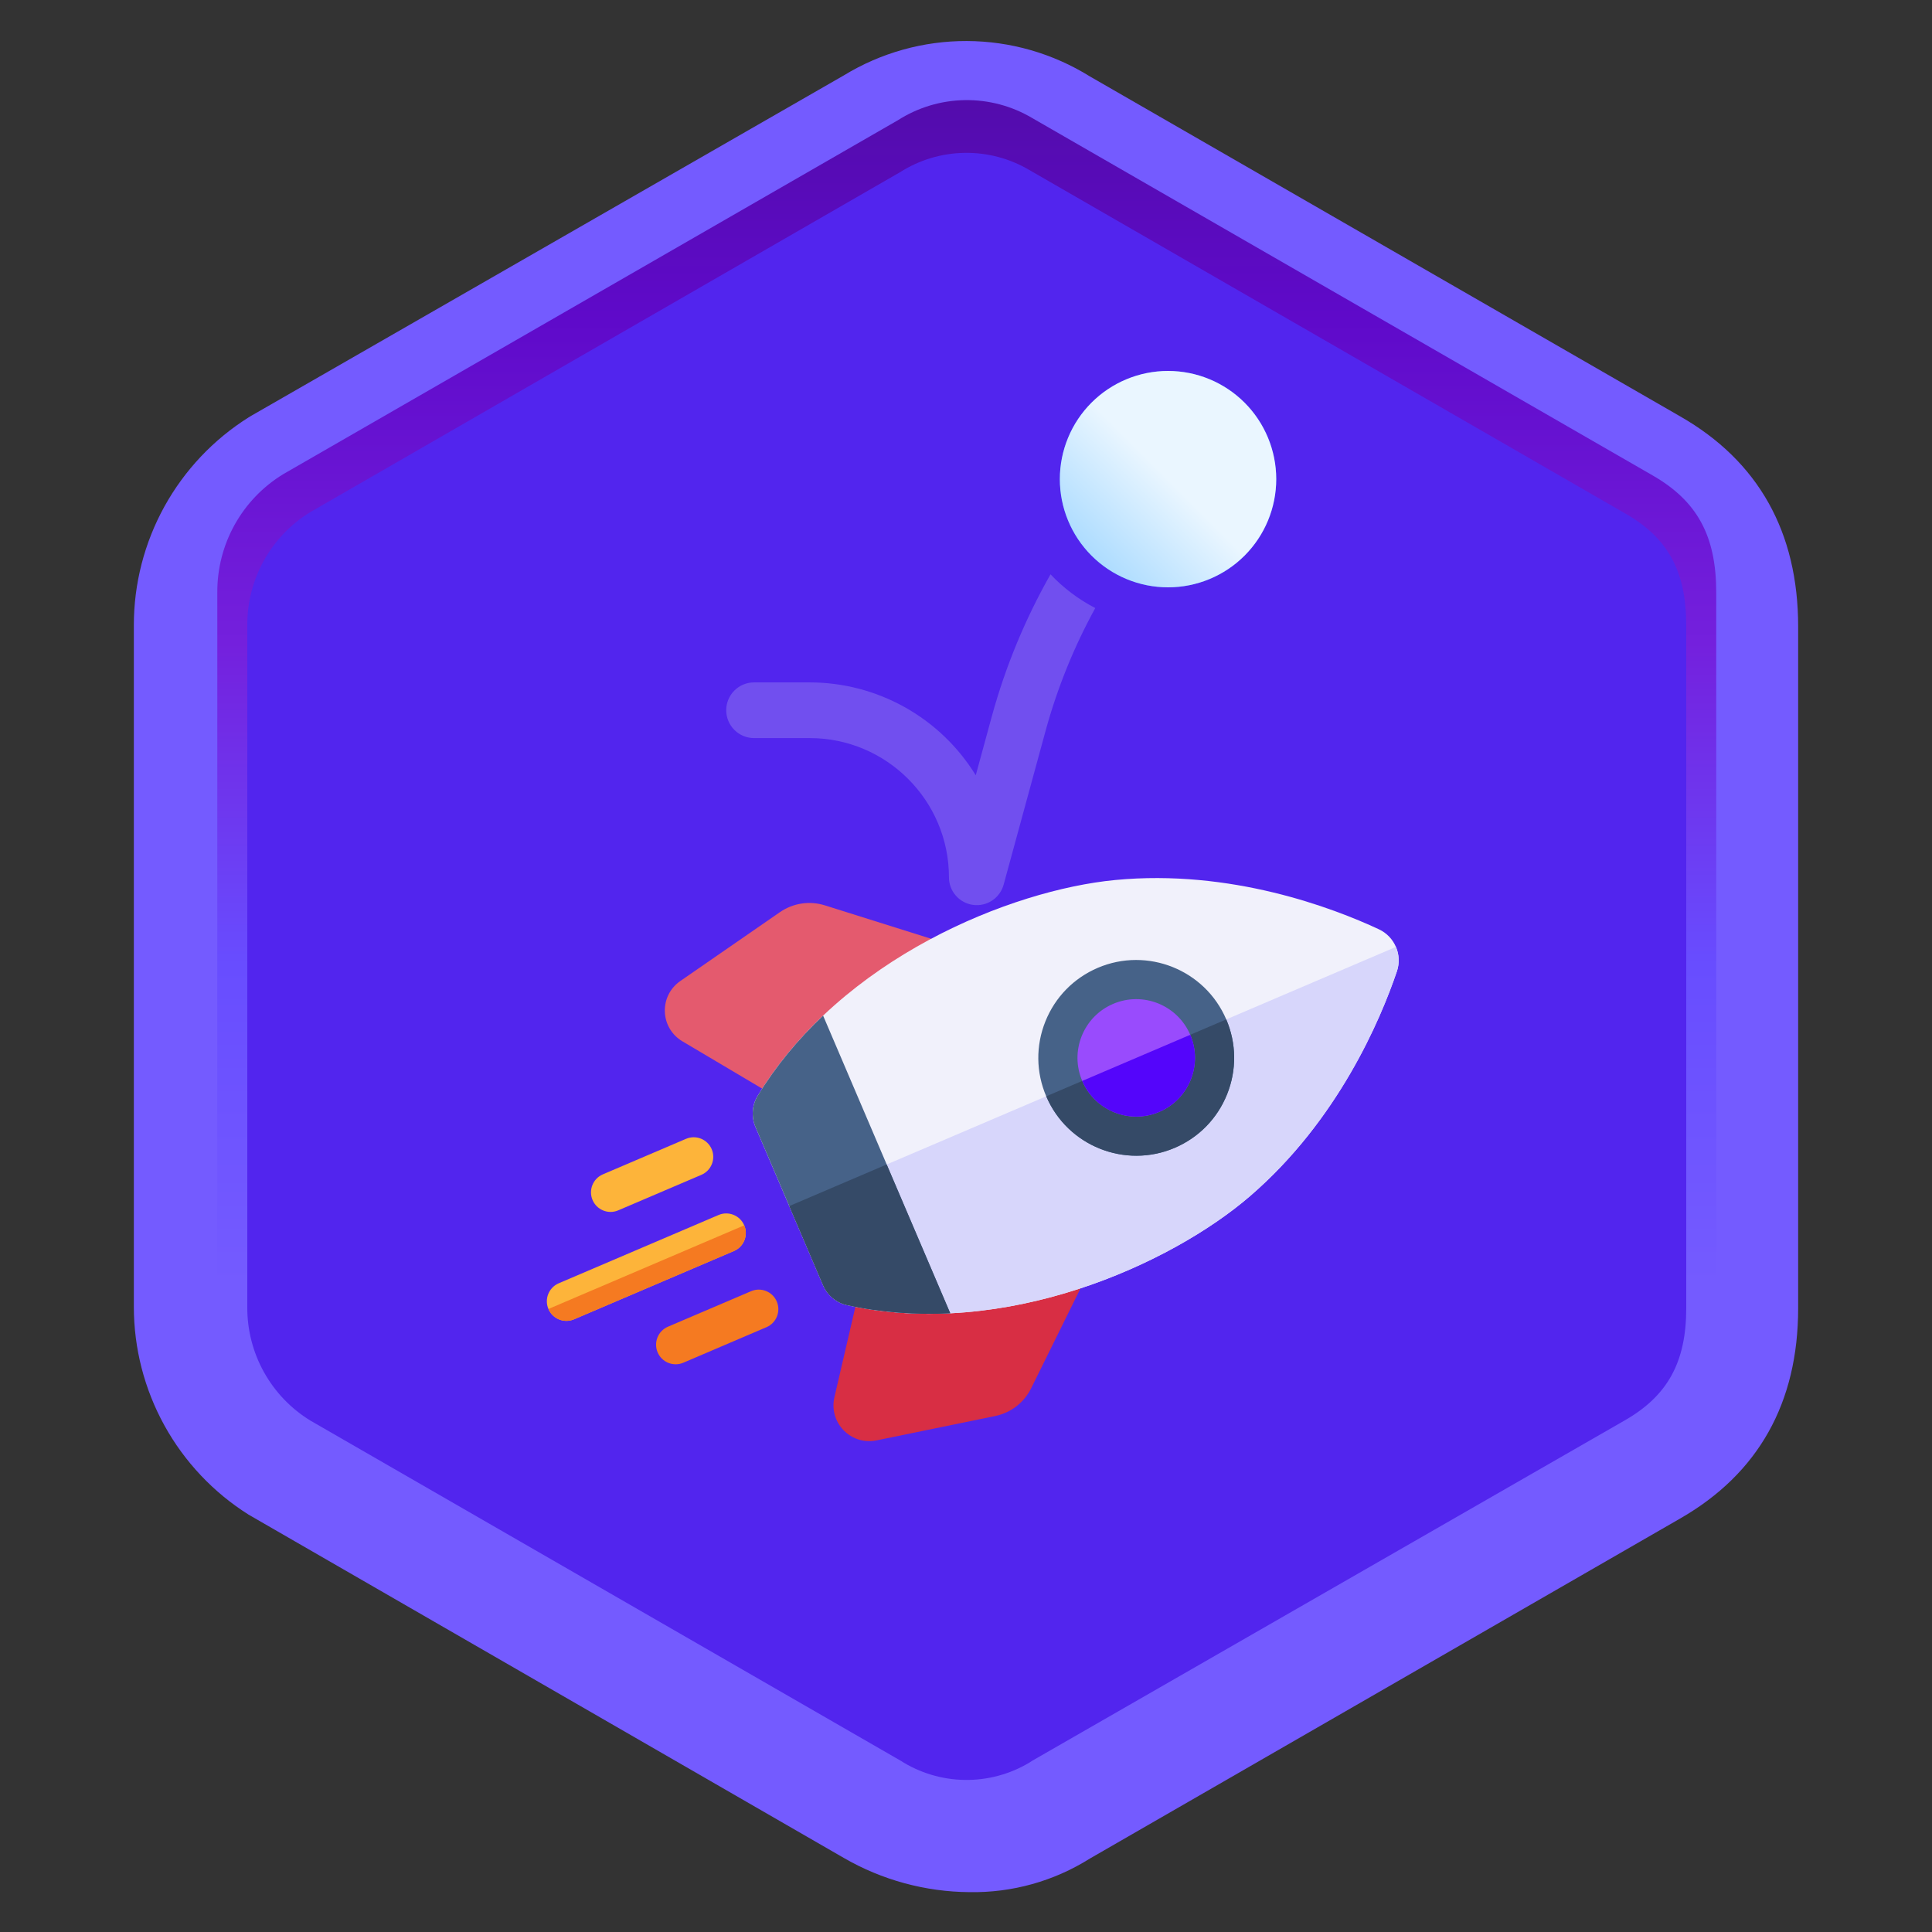 <svg width="125" height="125" viewBox="0 0 125 125" fill="none" xmlns="http://www.w3.org/2000/svg">
<rect x="0" y="0" width="125" height="125" fill="#333333" stroke="none"/>
<path d="M62.72 122.421C59.868 122.4 57.07 121.638 54.6 120.211L16.09 98.001C13.815 96.57 11.941 94.586 10.641 92.233C9.342 89.881 8.66 87.238 8.66 84.551V40.451C8.659 37.763 9.341 35.12 10.64 32.767C11.94 30.415 13.815 28.431 16.09 27.001L16.29 26.881L54.59 4.881C56.989 3.415 59.748 2.644 62.559 2.654C65.37 2.665 68.123 3.457 70.51 4.941L108.71 26.941C113.76 29.831 116.34 34.411 116.34 40.541V84.641C116.34 90.771 113.76 95.351 108.7 98.251L70.51 120.251C68.18 121.716 65.473 122.47 62.72 122.421Z" fill="#745BFF"/>
<path d="M18.32 91.931L58.1 114.831C59.393 115.658 60.891 116.11 62.425 116.134C63.96 116.159 65.471 115.756 66.79 114.971L67 114.831L106.9 91.831C109.81 90.171 111.04 87.911 111.04 84.251V38.331C111.04 34.671 109.81 32.411 106.91 30.751L66.79 7.641C65.47 6.856 63.957 6.453 62.42 6.478C60.884 6.502 59.385 6.954 58.09 7.781L18.32 30.681C17.011 31.481 15.931 32.605 15.184 33.946C14.438 35.286 14.051 36.797 14.06 38.331V84.331C14.059 85.856 14.451 87.357 15.197 88.688C15.943 90.019 17.018 91.135 18.32 91.931Z" fill="url(#paint0_linear_793_9922)"/>
<path d="M20.08 91.911L58.26 113.911C59.501 114.705 60.939 115.138 62.412 115.161C63.885 115.184 65.335 114.796 66.6 114.041L66.8 113.911L105.1 91.911C107.89 90.321 109.1 88.141 109.1 84.631V40.471C109.1 36.961 107.92 34.781 105.1 33.191L66.6 11.001C65.332 10.251 63.88 9.867 62.407 9.89C60.934 9.913 59.495 10.342 58.25 11.131L20.08 33.131C18.825 33.898 17.789 34.978 17.074 36.264C16.36 37.55 15.989 38.999 16 40.471V84.561C15.99 86.033 16.36 87.484 17.075 88.772C17.789 90.059 18.825 91.141 20.08 91.911Z" fill="#5225EE"/>
<path d="M75.572 38C74.653 38 73.742 37.819 72.893 37.467C72.044 37.115 71.272 36.6 70.622 35.95C69.972 35.3 69.456 34.528 69.105 33.679C68.753 32.83 68.572 31.919 68.572 31C68.572 30.081 68.753 29.171 69.105 28.321C69.456 27.472 69.972 26.7 70.622 26.05C71.272 25.4 72.044 24.885 72.893 24.533C73.742 24.181 74.653 24 75.572 24C77.428 24 79.209 24.738 80.522 26.05C81.834 27.363 82.572 29.143 82.572 31C82.572 32.856 81.834 34.637 80.522 35.95C79.209 37.263 77.428 38 75.572 38Z" fill="#3B82F6"/>
<path d="M75.572 38C74.653 38 73.742 37.819 72.893 37.467C72.044 37.115 71.272 36.6 70.622 35.95C69.972 35.3 69.456 34.528 69.105 33.679C68.753 32.83 68.572 31.919 68.572 31C68.572 30.081 68.753 29.171 69.105 28.321C69.456 27.472 69.972 26.7 70.622 26.05C71.272 25.4 72.044 24.885 72.893 24.533C73.742 24.181 74.653 24 75.572 24C77.428 24 79.209 24.738 80.522 26.05C81.834 27.363 82.572 29.143 82.572 31C82.572 32.856 81.834 34.637 80.522 35.95C79.209 37.263 77.428 38 75.572 38Z" fill="url(#paint1_linear_793_9922)"/>
<path opacity="0.3" d="M67.968 37.158C68.8 38.039 69.778 38.779 70.864 39.34C69.49 41.842 68.414 44.498 67.658 47.251L64.936 57.234C64.822 57.655 64.558 58.021 64.194 58.262C63.831 58.504 63.392 58.605 62.959 58.547C62.526 58.489 62.129 58.276 61.842 57.947C61.554 57.619 61.396 57.197 61.397 56.76C61.397 51.794 57.356 47.754 52.39 47.754H48.787C48.309 47.754 47.851 47.564 47.513 47.226C47.176 46.888 46.986 46.43 46.986 45.952C46.986 45.475 47.176 45.016 47.513 44.679C47.851 44.341 48.309 44.151 48.787 44.151H52.39C54.544 44.152 56.663 44.705 58.543 45.757C60.424 46.809 62.003 48.325 63.131 50.16L64.183 46.302C65.062 43.109 66.334 40.038 67.968 37.158Z" fill="#B9B1F0"/>
<g clip-path="url(#clip0_793_9922)">
<path d="M64.095 62.684C64.058 62.451 63.957 62.234 63.803 62.056C63.649 61.877 63.449 61.745 63.224 61.675L53.376 58.579C52.379 58.266 51.314 58.427 50.454 59.021L44.012 63.475C43.36 63.926 42.988 64.668 43.015 65.46C43.043 66.252 43.466 66.966 44.148 67.371L51.412 71.679C51.623 71.804 51.866 71.865 52.112 71.855C52.357 71.844 52.594 71.763 52.794 71.62L63.581 63.913C63.772 63.777 63.922 63.589 64.013 63.372C64.103 63.155 64.132 62.916 64.095 62.684Z" fill="#E45A6E"/>
<path d="M71.163 79.231C71.021 79.043 70.829 78.899 70.609 78.815C70.389 78.73 70.15 78.709 69.919 78.752L56.894 81.218C56.652 81.264 56.429 81.379 56.252 81.549C56.075 81.719 55.951 81.937 55.895 82.176L53.986 90.403C53.807 91.175 54.031 91.975 54.584 92.542C54.809 92.774 55.081 92.956 55.381 93.077C55.802 93.245 56.263 93.286 56.707 93.194L64.379 91.619C65.403 91.409 66.256 90.751 66.719 89.814L71.29 80.558C71.394 80.347 71.438 80.111 71.415 79.876C71.393 79.642 71.305 79.418 71.163 79.231Z" fill="#D82E44"/>
<path d="M53.25 83.147C53.53 83.802 54.107 84.288 54.803 84.441C65.014 86.681 75.766 81.798 80.885 77.381C86.57 72.478 89.313 65.985 90.377 62.851C90.742 61.777 90.24 60.603 89.212 60.124C86.212 58.726 79.625 56.22 72.151 56.937C65.421 57.583 54.46 61.975 49.019 70.902C48.648 71.51 48.6 72.263 48.88 72.919L53.25 83.147Z" fill="#F1F1FB"/>
<path d="M90.317 61.265L51.065 78.033L53.25 83.147C53.53 83.803 54.107 84.289 54.803 84.442C65.014 86.682 75.766 81.798 80.885 77.382C86.57 72.478 89.313 65.986 90.377 62.852C90.553 62.334 90.532 61.768 90.317 61.265Z" fill="#D7D6FB"/>
<path d="M71.157 74.317C69.651 73.713 68.377 72.537 67.691 70.931C67.026 69.375 67.007 67.654 67.637 66.084C68.267 64.514 69.471 63.284 71.026 62.619C74.237 61.248 77.966 62.744 79.338 65.955C80.002 67.511 80.021 69.232 79.391 70.802C78.761 72.371 77.558 73.602 76.002 74.267C74.397 74.953 72.661 74.921 71.157 74.317ZM49.019 70.902C48.648 71.511 48.6 72.263 48.88 72.919L53.25 83.147C53.53 83.803 54.107 84.288 54.803 84.441C57.025 84.929 59.272 85.079 61.482 84.97L53.255 65.711C51.648 67.232 50.203 68.96 49.019 70.902Z" fill="#466288"/>
<path d="M39.032 78.32C39.332 78.441 39.679 78.447 40.001 78.309L45.379 76.012C46.022 75.737 46.321 74.993 46.046 74.35C45.771 73.706 45.027 73.408 44.384 73.683L39.006 75.98C38.363 76.255 38.064 76.999 38.339 77.642C38.404 77.795 38.499 77.934 38.617 78.05C38.736 78.167 38.877 78.258 39.032 78.32ZM48.151 79.278C47.877 78.635 47.132 78.336 46.489 78.611L36.15 83.028C35.507 83.303 35.208 84.047 35.483 84.69C35.62 85.012 35.875 85.247 36.176 85.368C36.477 85.489 36.823 85.495 37.145 85.357L47.484 80.94C48.127 80.666 48.426 79.921 48.151 79.278Z" fill="#FDB43A"/>
<path d="M50.257 84.207C49.982 83.564 49.238 83.265 48.595 83.54L43.217 85.837C42.574 86.112 42.275 86.856 42.55 87.5C42.687 87.821 42.942 88.057 43.243 88.178C43.544 88.298 43.891 88.304 44.212 88.167L49.59 85.869C50.233 85.595 50.532 84.85 50.257 84.207ZM35.483 84.691C35.62 85.012 35.875 85.248 36.176 85.369C36.477 85.489 36.824 85.495 37.145 85.358L47.484 80.941C48.128 80.666 48.426 79.922 48.152 79.279L35.483 84.691Z" fill="#F57A21"/>
<path d="M51.065 78.033L53.25 83.147C53.53 83.803 54.107 84.288 54.803 84.441C57.025 84.928 59.273 85.078 61.482 84.969L57.368 75.34L51.065 78.033ZM67.691 70.93C68.377 72.536 69.651 73.713 71.157 74.317C72.662 74.921 74.397 74.952 76.002 74.266C77.558 73.602 78.761 72.371 79.391 70.801C80.021 69.231 80.002 67.51 79.338 65.955L67.691 70.93Z" fill="#354A67"/>
<path d="M74.929 64.919C74.026 64.557 72.985 64.538 72.021 64.95C71.088 65.348 70.366 66.087 69.988 67.028C69.61 67.97 69.621 69.003 70.02 69.936C70.843 71.863 73.08 72.761 75.007 71.938C75.94 71.539 76.662 70.801 77.04 69.859C77.418 68.917 77.407 67.884 77.008 66.951C76.597 65.988 75.832 65.282 74.929 64.919Z" fill="#994BFD"/>
<path d="M77.008 66.951L70.02 69.936C70.843 71.863 73.08 72.761 75.007 71.938C75.94 71.539 76.662 70.8 77.04 69.859C77.418 68.917 77.407 67.884 77.008 66.951Z" fill="#5405FB"/>
</g>
<defs>
<linearGradient id="paint0_linear_793_9922" x1="62.55" y1="6.481" x2="62.55" y2="116.131" gradientUnits="userSpaceOnUse">
<stop stop-color="#530CAC"/>
<stop offset="0.13" stop-color="#5F0ACA"/>
<stop offset="0.32" stop-color="#7420DD"/>
<stop offset="0.51" stop-color="#684DFF"/>
<stop offset="0.7" stop-color="#745BFF"/>
</linearGradient>
<linearGradient id="paint1_linear_793_9922" x1="70.624" y1="35.948" x2="80.519" y2="26.052" gradientUnits="userSpaceOnUse">
<stop stop-color="#ADDCFF"/>
<stop offset="0.503" stop-color="#EAF6FF"/>
<stop offset="1" stop-color="#EAF6FF"/>
</linearGradient>
<clipPath id="clip0_793_9922">
<rect width="43.232" height="43.232" fill="white" transform="translate(51.102 44.775) rotate(21.868)"/>
</clipPath>
</defs>
</svg>
